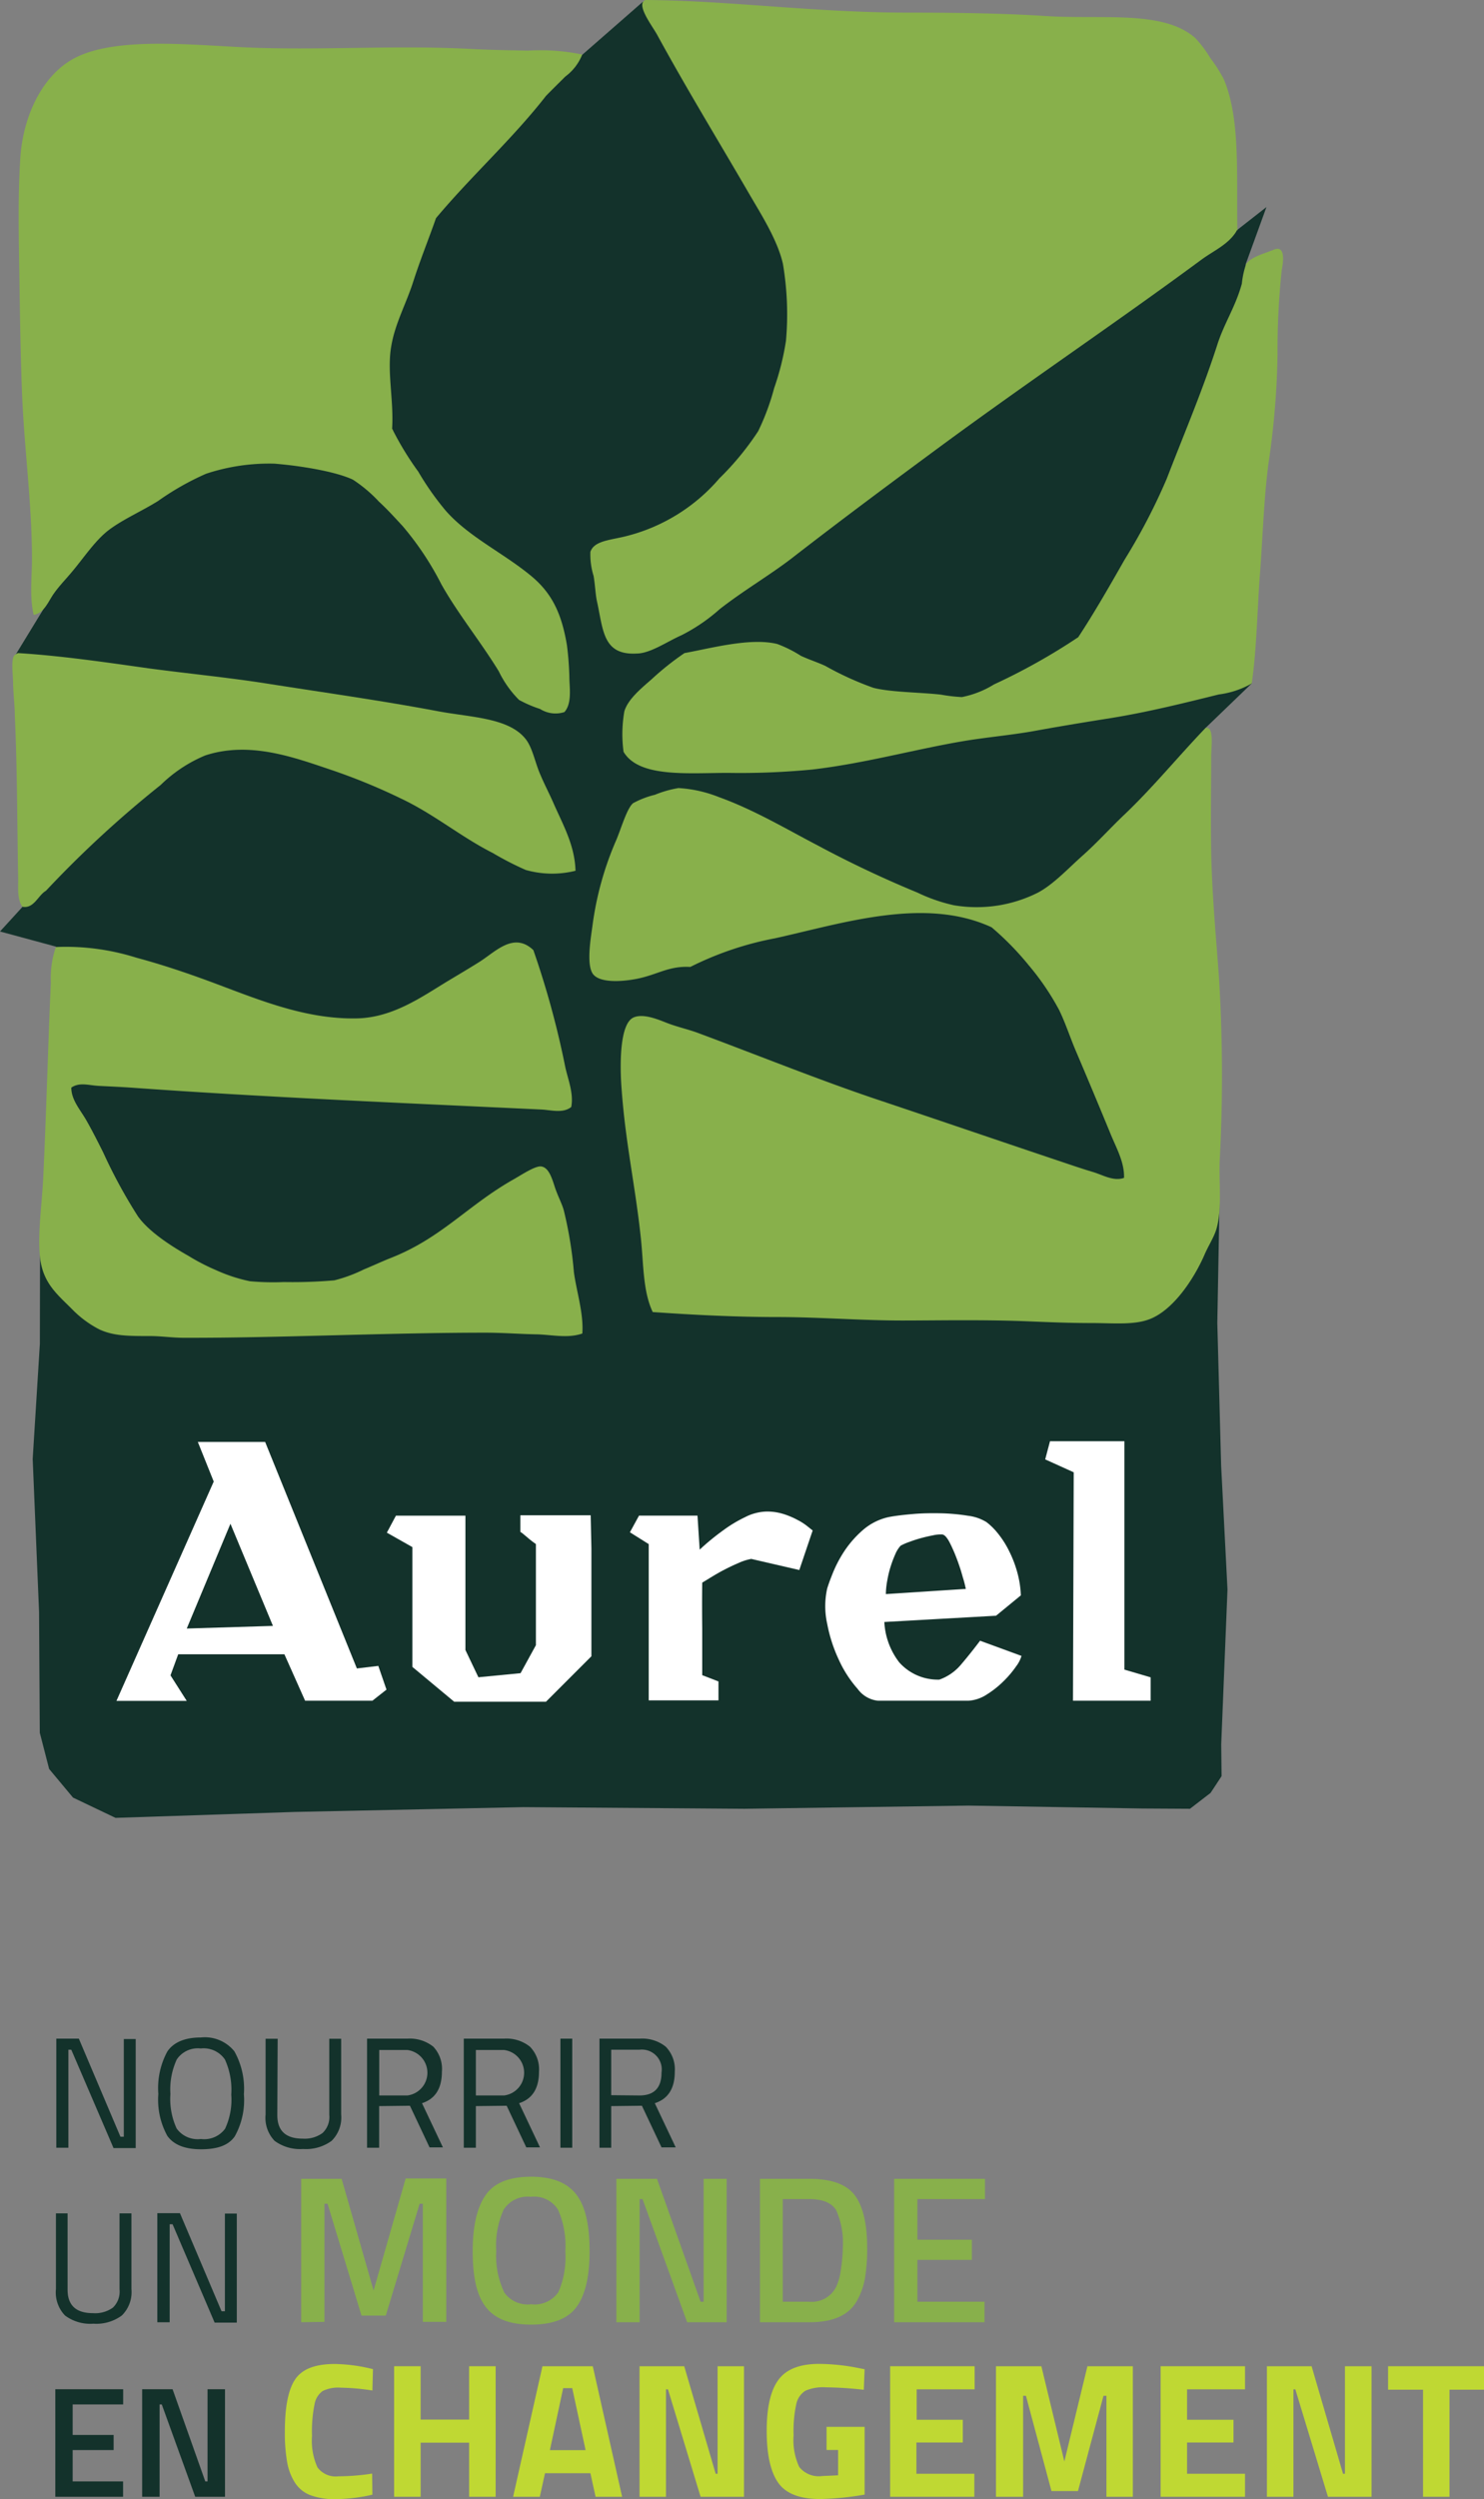 <svg xmlns="http://www.w3.org/2000/svg" viewBox="0 0 163.38 274.95"><rect x="0" y="0" width="163.38" height="274.95" fill="#808080" stroke="none"/><defs><style>.cls-1,.cls-3{fill:#13322b;}.cls-2{fill:#fff;}.cls-3,.cls-4{fill-rule:evenodd;}.cls-4,.cls-5{fill:#88b04b;}.cls-6{fill:#bfd833;}</style></defs><g id="Calque_2" data-name="Calque 2"><g id="Calque_1-2" data-name="Calque 1"><polygon class="cls-1" points="4.41 136.55 4.39 147.83 3.6 160.52 4.3 177.34 4.38 190.63 5.41 194.62 8.04 197.77 12.72 200 32.39 199.35 57.61 198.82 81.96 199 106.66 198.65 125.75 198.97 131.01 199 133.28 197.25 134.49 195.41 134.45 191.92 135.14 174.88 134.44 161.22 134.02 145.56 134.27 131.79 78.41 133.68 66.55 141.02 32.39 142.94 4.41 136.55"/><path class="cls-2" d="M39.29,183.56l2.36-.28.9,2.61L41,187.11H33.59L31.31,182l-11.69,0-.85,2.32,1.79,2.81H12.82L23.53,163l-1.75-4.36h7.41Zm-18.73-4.39,9.49-.29-4.68-11.24Z"/><path class="cls-2" d="M65.11,170.37c0,1.41,0,2.85,0,4.32s0,2.87,0,4.21v3.32l-5,5H50l-4.6-3.83V170.21l-2.81-1.59,1-1.87h7.65l0,14.78,1.43,3,4.64-.45L59,181l0-11.12-.38-.28c-.18-.14-.36-.28-.53-.43l-.49-.41a2.13,2.13,0,0,0-.31-.22v-1.83h7.74Z"/><path class="cls-2" d="M77.31,179.19c0,1.8,0,3.51,0,5.11l1.79.69c0,.35,0,.7,0,1s0,.7,0,1.08H71.42c0-.41,0-1,0-1.69s0-1.53,0-2.43,0-1.83,0-2.83V169.88l-2.07-1.3,1-1.83h6.44l.24,3.74a25.85,25.85,0,0,1,2.57-2.11A14.52,14.52,0,0,1,82,166.93a5.43,5.43,0,0,1,2.38-.63,6,6,0,0,1,1.91.28,8.9,8.9,0,0,1,1.51.64,6.33,6.33,0,0,1,1.08.69l.59.47L88,172.73l-5.29-1.22a5.76,5.76,0,0,0-1.36.43q-.8.34-1.59.75c-.53.27-1,.55-1.45.82l-1,.61Q77.28,176.48,77.31,179.19Z"/><path class="cls-2" d="M99,182.89a5.69,5.69,0,0,0,4.42,1.9,5.5,5.5,0,0,0,2.36-1.63c.65-.76,1.36-1.64,2.12-2.65l4.56,1.67a3.44,3.44,0,0,1-.57,1.12,11.29,11.29,0,0,1-1.37,1.63,10.56,10.56,0,0,1-1.87,1.49,4.17,4.17,0,0,1-2,.69h-10a3.16,3.16,0,0,1-2.22-1.29,12.77,12.77,0,0,1-2.06-3.17,16.52,16.52,0,0,1-1.3-4,8.9,8.9,0,0,1,0-3.89c.14-.46.37-1.09.69-1.87a13.75,13.75,0,0,1,1.3-2.39,11.55,11.55,0,0,1,2-2.22,6.4,6.4,0,0,1,2.81-1.38c.73-.14,1.62-.24,2.65-.33s2.07-.1,3.11-.08a21.81,21.81,0,0,1,2.93.27,5,5,0,0,1,2.06.71,7.33,7.33,0,0,1,1.28,1.28,10.2,10.2,0,0,1,1.22,1.94A12.54,12.54,0,0,1,112,173a11,11,0,0,1,.39,2.52l-2.73,2.24-12.3.69A7.93,7.93,0,0,0,99,182.89Zm7-9.36a21,21,0,0,0-.65-2,17.3,17.3,0,0,0-.81-1.85c-.29-.54-.55-.83-.8-.86a3.75,3.75,0,0,0-1,.09c-.42.08-.85.18-1.3.3s-.87.26-1.28.41a6.86,6.86,0,0,0-1,.43,3.11,3.11,0,0,0-.57.89,12.73,12.73,0,0,0-.53,1.39,11.74,11.74,0,0,0-.38,1.58,8.32,8.32,0,0,0-.15,1.47l8.8-.57A11.55,11.55,0,0,0,106,173.53Z"/><path class="cls-2" d="M123.79,183.69l2.89.85v2.57h-8.55l.08-25.13-3.14-1.42.53-2h8.19Z"/><polygon class="cls-3" points="47.82 11.57 64.1 6.03 70.78 0.19 108.52 4.82 130.81 11.57 136.04 25.43 139.43 22.78 137.15 29.05 137.66 41.64 137.81 75.19 132.7 80.11 128.4 109.66 127.17 136.46 86.71 143.29 71.9 144.35 64.1 146.67 10.34 141.72 7.36 130.51 6.17 104.15 0 102.48 2.46 99.79 1.72 72.03 5.8 65.35 11.39 12.45 47.82 11.57"/><path class="cls-4" d="M71.06,0c9.24.06,18.61,1.39,29,1.39,4.72,0,10,.05,15,.37,6.26.41,13-.69,16.53,2.42a12.84,12.84,0,0,1,1.67,2.22,15.85,15.85,0,0,1,1.48,2.33c1.83,4.33,1.38,10.41,1.49,16.61-.08,0-.09,0-.1.09-.89,1.48-2.56,2.17-3.89,3.16-9.49,7-18.88,13.29-28.69,20.51-5.25,3.87-10.81,8-16.06,12.07-2.54,2-5.51,3.7-8.26,5.85A19.52,19.52,0,0,1,75,69.9c-1.59.7-3.42,2-4.92,2-3.73.2-3.66-2.6-4.36-5.75-.16-.73-.2-1.8-.37-2.79A7.85,7.85,0,0,1,65,60.71c.43-1.26,2.27-1.28,4.08-1.76a19.86,19.86,0,0,0,10.12-6.32,31,31,0,0,0,4.27-5.19,26.16,26.16,0,0,0,1.76-4.74,29.1,29.1,0,0,0,1.3-5.2A33.24,33.24,0,0,0,86.19,29c-.6-2.57-2.28-5.23-3.62-7.52-3.48-6-6.8-11.4-10.21-17.63-.47-.87-2-2.85-1.58-3.62A.7.7,0,0,1,71.06,0Z"/><path class="cls-4" d="M64.1,6a5.55,5.55,0,0,1-1.86,2.42c-.71.71-1.43,1.41-2.13,2.13C56.38,15.33,51.9,19.34,48,24c-.81,2.31-1.73,4.57-2.51,7s-2,4.6-2.41,7.06c-.5,2.77.28,5.89.09,9.09,0,.08.09.1.09.19a33.3,33.3,0,0,0,2.79,4.55,30.93,30.93,0,0,0,3,4.27c2.55,2.92,6.38,4.67,9.47,7.24,2.26,1.89,3.32,4.12,3.9,7.61a34.31,34.31,0,0,1,.27,3.81c.06,1.21.21,2.66-.55,3.52A3.18,3.18,0,0,1,59.46,78a13.41,13.41,0,0,1-2.32-1,11.57,11.57,0,0,1-2.23-3.15c-2-3.27-4.53-6.37-6.32-9.57a32.84,32.84,0,0,0-4.26-6.4c-.76-.82-1.66-1.82-2.61-2.69a15.44,15.44,0,0,0-2.87-2.42c-2-.94-6-1.55-8.64-1.76a22.09,22.09,0,0,0-7.52,1.11,29.82,29.82,0,0,0-5.29,3c-1.78,1.11-3.83,2-5.38,3.16s-2.83,3.15-4.18,4.73c-.67.8-1.43,1.57-2,2.42s-1,2-2.13,2.22c-.47-2-.19-4.12-.19-6.22,0-6.09-.88-12.21-1.11-18.56-.16-4.28-.22-8.53-.28-12.63-.07-4.31-.16-8.54.09-12.62C2.46,13,4.49,8.75,7.57,6.77,11.84,4,20.18,4.88,26.78,5.2c8.11.38,16.57-.26,25,.18,2.12.12,4.23.14,6.31.19A22.6,22.6,0,0,1,64.1,6Z"/><path class="cls-4" d="M137.81,75.19a9.69,9.69,0,0,1-3.62,1.21c-3.75.93-7.8,1.94-11.88,2.6-2.71.43-5.47.88-8.27,1.39s-5.55.72-8.35,1.21c-5.37.94-10.61,2.4-16.25,3.06a82.56,82.56,0,0,1-9.28.37c-4.44,0-9.82.55-11.51-2.32a14.45,14.45,0,0,1,.09-4.46c.41-1.36,1.92-2.57,3-3.52a30.73,30.73,0,0,1,3.62-2.88c2.84-.51,7.23-1.73,10.21-1a13.72,13.72,0,0,1,2.6,1.3c.9.42,1.85.72,2.69,1.11a34,34,0,0,0,5.29,2.41c1.87.49,5.21.5,7.43.75a17.44,17.44,0,0,0,2.32.27,10.6,10.6,0,0,0,3.53-1.39,67.88,67.88,0,0,0,9.28-5.2c1.75-2.66,3.42-5.57,5.11-8.54a66.31,66.31,0,0,0,4.64-8.91c1.87-4.86,3.92-9.63,5.57-14.76.76-2.36,2-4.15,2.69-6.68a9.88,9.88,0,0,1,.46-2.14c.51-.81,2.16-1.22,3-1.58,1.54-.68,1,1.83.93,2.23a83.49,83.49,0,0,0-.46,9.28,90.22,90.22,0,0,1-1,12c-.52,4-.63,8.18-.93,12.07S138.36,71.41,137.81,75.19Z"/><path class="cls-4" d="M63.36,95.8a10.63,10.63,0,0,1-5.48-.09,33.55,33.55,0,0,1-3.62-1.86c-3.54-1.79-6.44-4.26-10.12-6a66.69,66.69,0,0,0-7.71-3.16c-4-1.34-8.92-3.19-13.83-1.58a15.56,15.56,0,0,0-4.91,3.25A119.11,119.11,0,0,0,5.06,98c-.88.51-1.32,2-2.6,1.76-.6-.88-.44-2.12-.46-3.25-.12-6-.09-11.63-.37-17.82,0-1-.15-2.13-.19-3.44,0-1.14-.31-3,.28-3.25A.68.68,0,0,1,2,71.85c4.76.3,9.55,1,14.29,1.67,4.31.58,8.72,1,13,1.67,6.36,1,12.62,1.87,18.94,3.06,3.6.68,7.8.7,9.65,3.07.71.9,1,2.41,1.49,3.62s1.12,2.39,1.57,3.43C62,90.78,63.28,93,63.36,95.8Z"/><path class="cls-4" d="M132.7,80.11c1-.32.65,2.11.65,3.06,0,3.42-.07,6.85,0,10.68.09,4.55.52,9.17.84,13.46a176,176,0,0,1,.09,20.42c-.09,2.48.28,5.34-.37,7.52-.27.89-.87,1.79-1.3,2.79-1.14,2.62-3.37,6-5.94,7.05-1.75.72-4,.47-6.5.47s-4.77-.1-7-.19c-4.84-.2-10-.09-13.83-.09-4.61,0-9.17-.38-13.74-.38s-9.31-.24-13.74-.55c-1.08-2.28-1-5.21-1.3-8.08-.61-5.81-1.7-10.48-2.13-16.52-.18-2.36-.26-7.07,1.3-7.8,1-.46,2.51.12,3.61.56s2.44.74,3.44,1.11c6.45,2.39,13.31,5.17,19.77,7.34,6.84,2.29,13.53,4.58,20.33,6.86,1.13.38,2.3.78,3.44,1.12s2.24,1.05,3.43.65c.06-1.71-.85-3.29-1.48-4.83q-1.87-4.55-3.81-9.1c-.65-1.52-1.16-3.12-1.86-4.55a28.3,28.3,0,0,0-3.34-4.91,31.75,31.75,0,0,0-4.09-4.18c-7.39-3.42-16.49-.41-23.85,1.21A35.4,35.4,0,0,0,76,106.38c-2.39-.13-3.57.84-5.85,1.3-1.54.31-4,.5-4.82-.46s-.29-4-.1-5.39a34.77,34.77,0,0,1,2.6-9.37c.55-1.28,1.17-3.49,1.86-4.09a9.85,9.85,0,0,1,2.41-.93,12.09,12.09,0,0,1,2.6-.74,14.28,14.28,0,0,1,4.46,1C83,89.08,86.66,91.26,90,93a120.3,120.3,0,0,0,11,5.2,18.35,18.35,0,0,0,4,1.39,15,15,0,0,0,9.28-1.39c1.71-.91,3.31-2.65,4.92-4.08s3.11-3.1,4.55-4.46C126.89,86.68,129.62,83.33,132.7,80.11Z"/><path class="cls-4" d="M58.72,104.53a96.85,96.85,0,0,1,3.52,12.9c.32,1.41.93,2.89.65,4.36-.92.73-2.22.33-3.25.28-15.06-.71-30.44-1.35-45.2-2.41-1.17-.08-2.37-.13-3.53-.19s-2.16-.44-3.06.19c0,1.37,1,2.44,1.67,3.62s1.26,2.35,1.85,3.53a56.67,56.67,0,0,0,3.81,7c1.18,1.67,3.59,3.24,5.57,4.36a23.08,23.08,0,0,0,3.06,1.58,17.51,17.51,0,0,0,3.71,1.21,28,28,0,0,0,3.72.09,53.49,53.49,0,0,0,5.57-.19,16.34,16.34,0,0,0,3.25-1.2c1-.41,2.09-.92,3.06-1.3,5.54-2.2,8.4-5.78,13.46-8.63.83-.47,2.34-1.48,3-1.4.82.11,1.17,1.24,1.49,2.23s.8,1.86,1,2.6a43.82,43.82,0,0,1,1.11,6.78c.27,2.08,1.09,4.54.93,6.77-1.63.57-3.39.12-5.11.09s-3.67-.18-5.57-.18c-10.93,0-22.9.59-33.23.56-1.18,0-2.45-.19-3.71-.19-2.33,0-4,0-5.57-.74a11.54,11.54,0,0,1-3-2.23c-1.67-1.67-3.26-2.91-3.53-5.85-.24-2.63.23-5.7.37-8.63.33-6.81.52-14.37.84-21.45a10.51,10.51,0,0,1,.55-3.9A25.81,25.81,0,0,1,15,105.36c2.68.72,5.26,1.58,7.8,2.51,5.16,1.89,10.59,4.31,16.53,4.17,3.92-.09,7.11-2.37,9.93-4.08,1.13-.68,2.34-1.39,3.53-2.14C54.54,104.72,56.56,102.47,58.72,104.53Z"/><path class="cls-1" d="M6.2,236.29v-12H8.68l4.58,10.79h.37V224.33h1.31v12H12.5L7.85,225.51H7.53v10.78Z"/><path class="cls-1" d="M26.85,230.4a8.16,8.16,0,0,1-1,4.63c-.68,1-1.92,1.43-3.71,1.43s-3-.49-3.71-1.46a8.25,8.25,0,0,1-1-4.63,8.45,8.45,0,0,1,1-4.68c.69-1,1.92-1.53,3.68-1.53a4.18,4.18,0,0,1,3.69,1.52A8.41,8.41,0,0,1,26.85,230.4Zm-8.09,0a7.72,7.72,0,0,0,.69,3.78,2.85,2.85,0,0,0,2.67,1.15,2.85,2.85,0,0,0,2.66-1.13,7.55,7.55,0,0,0,.68-3.76,8,8,0,0,0-.7-3.86,2.84,2.84,0,0,0-2.66-1.21,2.79,2.79,0,0,0-2.64,1.21A7.85,7.85,0,0,0,18.76,230.36Z"/><path class="cls-1" d="M30.53,232.7c0,1.73.93,2.59,2.8,2.59a3.33,3.33,0,0,0,2.18-.62,2.41,2.41,0,0,0,.74-2v-8.37h1.31v8.33a3.61,3.61,0,0,1-1.06,2.91,4.82,4.82,0,0,1-3.14.89,4.74,4.74,0,0,1-3.12-.89,3.64,3.64,0,0,1-1-2.91v-8.33h1.33Z"/><path class="cls-1" d="M41.74,231.71v4.58H40.41v-12h4.43a4.15,4.15,0,0,1,2.86.88,3.57,3.57,0,0,1,.95,2.75c0,1.84-.73,3-2.19,3.47l2.3,4.86H47.29l-2.16-4.58Zm3.11-1.17a2.52,2.52,0,0,0,0-5h-3.1v5Z"/><path class="cls-1" d="M52.39,231.71v4.58H51.06v-12h4.42a4.13,4.13,0,0,1,2.86.88,3.57,3.57,0,0,1,1,2.75c0,1.84-.73,3-2.19,3.47l2.3,4.86H57.94l-2.16-4.58Zm3.11-1.17a2.52,2.52,0,0,0,0-5H52.39v5Z"/><path class="cls-1" d="M61.7,236.29v-12H63v12Z"/><path class="cls-1" d="M67.29,231.71v4.58H66v-12h4.43a4.13,4.13,0,0,1,2.86.88,3.57,3.57,0,0,1,1,2.75c0,1.84-.73,3-2.2,3.47l2.3,4.86H72.83l-2.16-4.58Zm3.11-1.17q2.43,0,2.43-2.52a2.19,2.19,0,0,0-2.45-2.51H67.29v5Z"/><path class="cls-1" d="M7.44,251.9c0,1.73.93,2.59,2.8,2.59a3.35,3.35,0,0,0,2.19-.61,2.44,2.44,0,0,0,.73-2v-8.37h1.31v8.33a3.61,3.61,0,0,1-1.06,2.91,4.74,4.74,0,0,1-3.14.9,4.64,4.64,0,0,1-3.11-.9,3.64,3.64,0,0,1-1-2.91v-8.33H7.44Z"/><path class="cls-1" d="M17.32,255.49v-12h2.49l4.58,10.79h.37V243.53h1.31v12H23.63L19,244.71h-.32v10.78Z"/><path class="cls-5" d="M33.16,255.49V239.71h4.45L41.13,252l3.53-12.33h4.47v15.78H46.55v-13H46.2l-3.73,12.31H39.8l-3.74-12.31h-.34v13Z"/><path class="cls-5" d="M63.47,253.81c-.94,1.29-2.61,1.94-5,1.94s-4-.65-5-1.95-1.43-3.34-1.43-6.12.48-4.84,1.44-6.2,2.63-2,5-2,4,.67,5,2,1.43,3.41,1.43,6.21S64.42,252.52,63.47,253.81Zm-8-1.66a3.14,3.14,0,0,0,3,1.36,3.16,3.16,0,0,0,3-1.33,9.63,9.63,0,0,0,.77-4.49,9.85,9.85,0,0,0-.8-4.57,3.08,3.08,0,0,0-3-1.43,3.12,3.12,0,0,0-3,1.43,9.64,9.64,0,0,0-.81,4.55A9.34,9.34,0,0,0,55.49,252.15Z"/><path class="cls-5" d="M67.86,255.49V239.71h4.47l4.8,13.52h.34V239.71H80v15.78H75.65l-4.91-13.55h-.32v13.55Z"/><path class="cls-5" d="M89.13,255.49H83.67V239.71h5.46q3.63,0,5,1.84c.9,1.23,1.34,3.16,1.34,5.79a19.28,19.28,0,0,1-.26,3.4,7.78,7.78,0,0,1-.94,2.52C93.37,254.75,91.66,255.49,89.13,255.49Zm3.66-8.15a9,9,0,0,0-.71-4.13c-.48-.84-1.46-1.27-3-1.27h-2.9v11.29h2.9a3,3,0,0,0,3-1.68,6.44,6.44,0,0,0,.49-1.82A17.75,17.75,0,0,0,92.79,247.34Z"/><path class="cls-5" d="M98.44,255.49V239.71h10v2.23H101v4.47h6v2.22h-6v4.6h7.39v2.26Z"/><path class="cls-1" d="M6.09,274.69V262.86h7.47v1.67H8v3.36h4.51v1.66H8V273h5.55v1.69Z"/><path class="cls-1" d="M15.65,274.69V262.86H19L22.6,273h.25V262.86h1.92v11.83H21.49l-3.68-10.16h-.24v10.16Z"/><path class="cls-6" d="M41,274.46a18.85,18.85,0,0,1-4,.49,7.6,7.6,0,0,1-2.87-.45,3.49,3.49,0,0,1-1.69-1.41,6.2,6.2,0,0,1-.84-2.28,18.76,18.76,0,0,1-.24-3.3c0-2.77.4-4.7,1.18-5.8s2.22-1.63,4.32-1.63a18.36,18.36,0,0,1,4.2.57L41,263a24.18,24.18,0,0,0-3.48-.31,3.84,3.84,0,0,0-2,.37,2.23,2.23,0,0,0-.88,1.4,15,15,0,0,0-.29,3.53,7.16,7.16,0,0,0,.59,3.45,2.49,2.49,0,0,0,2.32,1,24.67,24.67,0,0,0,3.71-.3Z"/><path class="cls-6" d="M51.65,274.69v-5.95H46.31v5.95H43.39V260.33h2.92v5.87h5.34v-5.87h2.92v14.36Z"/><path class="cls-6" d="M56.49,274.69l3.23-14.36h5.54l3.23,14.36H65.57L65,272.1H60l-.57,2.59ZM62,262.74l-1.46,6.82h3.93L63,262.74Z"/><path class="cls-6" d="M70.41,274.69V260.33h4.92l3.46,11.83H79V260.33h2.91v14.36H77.13l-3.59-11.82h-.22v11.82Z"/><path class="cls-6" d="M91,269.54V267h4.19v7.45a31.68,31.68,0,0,1-4.9.49q-3.36,0-4.62-1.8t-1.26-5.7c0-2.61.44-4.48,1.31-5.64s2.36-1.73,4.46-1.73a22.82,22.82,0,0,1,4.25.44l.76.15-.09,2.26a40.69,40.69,0,0,0-4.15-.27,4.93,4.93,0,0,0-2.27.37,2.29,2.29,0,0,0-1,1.41,14,14,0,0,0-.31,3.51,7,7,0,0,0,.62,3.47,2.75,2.75,0,0,0,2.53,1l1.75-.08v-2.79Z"/><path class="cls-6" d="M98,274.69V260.33h9.3v2.54h-6.38v3.35H106v2.5h-5.11v3.44h6.38v2.53Z"/><path class="cls-6" d="M109.65,274.69V260.33h5l2.53,10.48,2.54-10.48h5v14.36h-2.91V263.58h-.32l-2.81,10.48h-2.92l-2.81-10.48h-.31v11.11Z"/><path class="cls-6" d="M127.78,274.69V260.33h9.29v2.54h-6.38v3.35h5.11v2.5h-5.11v3.44h6.38v2.53Z"/><path class="cls-6" d="M139.48,274.69V260.33h4.92l3.46,11.83h.21V260.33H151v14.36h-4.8l-3.59-11.82h-.21v11.82Z"/><path class="cls-6" d="M152.82,262.91v-2.58h10.56v2.58h-3.8v11.78h-2.91V262.91Z"/></g></g></svg>